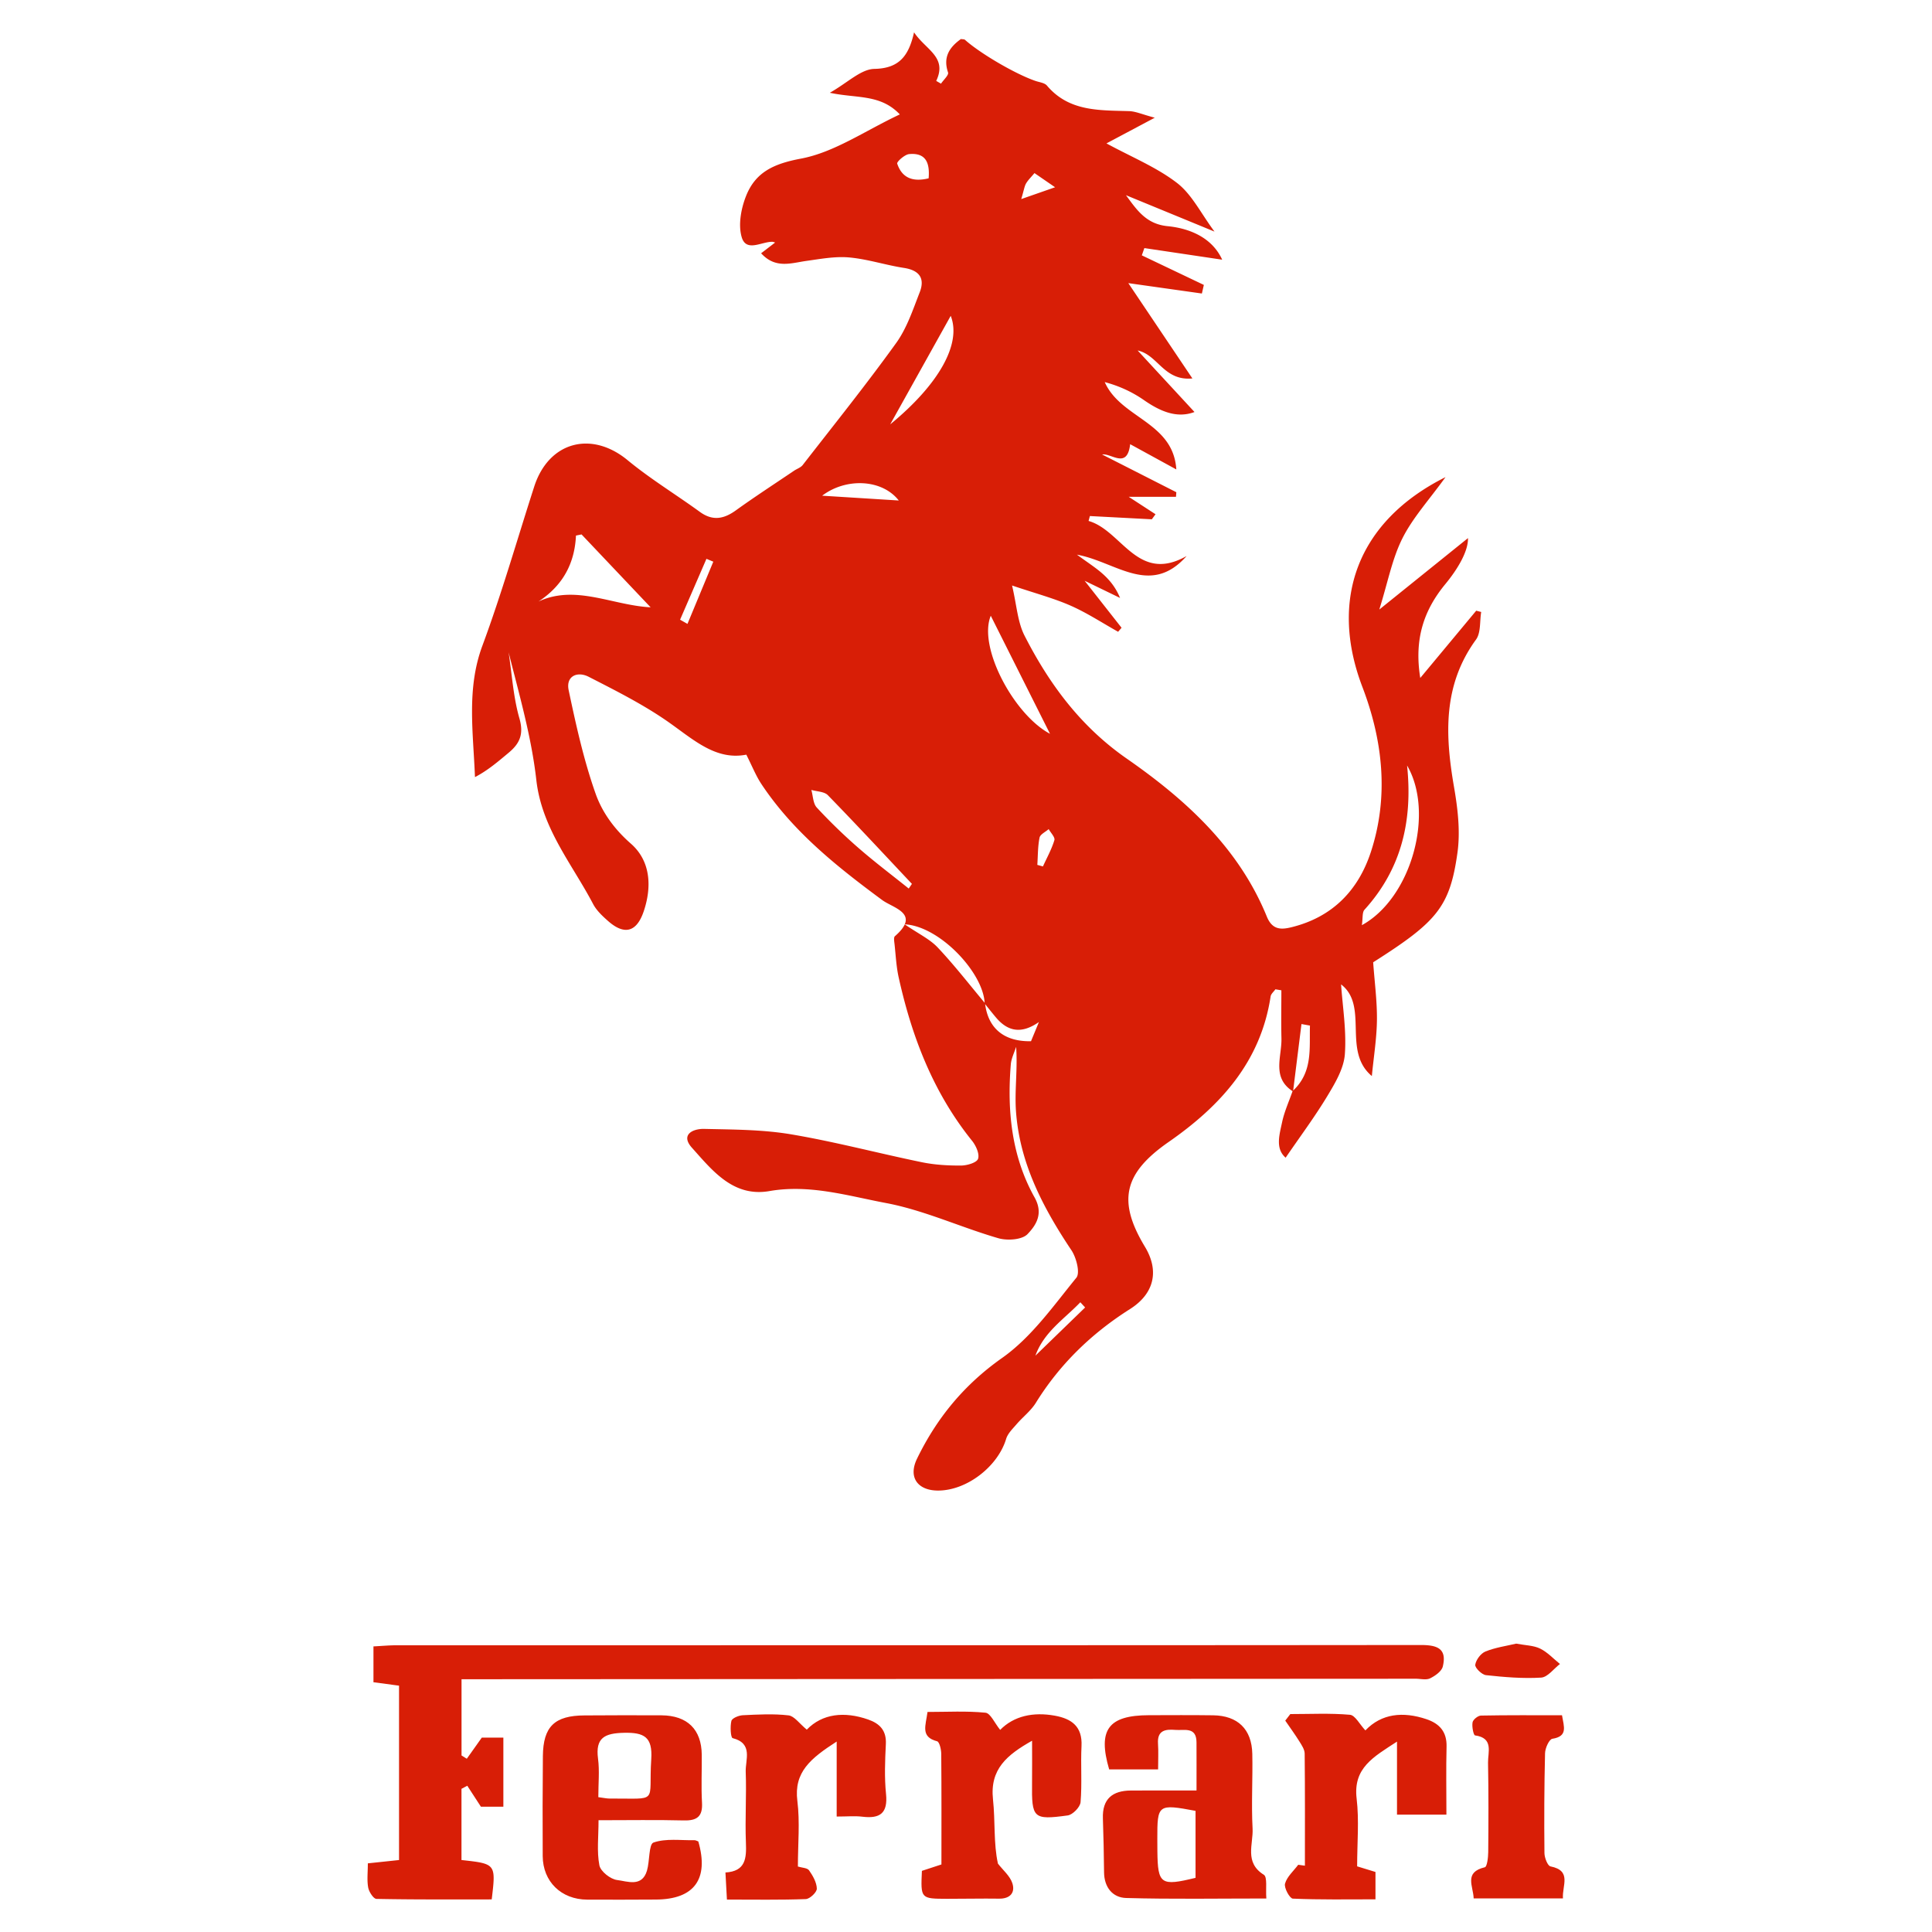 <?xml version="1.0" standalone="no"?><!DOCTYPE svg PUBLIC "-//W3C//DTD SVG 1.1//EN" "http://www.w3.org/Graphics/SVG/1.1/DTD/svg11.dtd"><svg t="1566362081684" class="icon" viewBox="0 0 1024 1024" version="1.1" xmlns="http://www.w3.org/2000/svg" p-id="3198" xmlns:xlink="http://www.w3.org/1999/xlink" width="200" height="200"><defs><style type="text/css"></style></defs><path d="M685.358 578.516c-11.491-7.281-5.943-18.356-6.167-28.095-0.197-8.508-0.04-17.024-0.04-25.536-1.051-0.179-2.103-0.355-3.153-0.534-0.881 1.262-2.346 2.436-2.552 3.802-5.245 34.651-26.648 58.08-53.994 77.087-23.757 16.508-27.359 31.159-12.623 55.562 7.85 13.005 4.739 25.021-7.921 33.041-20.266 12.836-37.158 29.125-49.884 49.672-2.639 4.262-6.904 7.493-10.228 11.363-2.076 2.419-4.655 4.883-5.528 7.773-4.443 14.764-21.088 27.547-36.353 27.377-10.474-0.116-15.686-6.973-10.874-16.883 10.435-21.484 24.872-39.16 45.13-53.431 15.465-10.892 27.096-27.497 39.313-42.477 2.093-2.564 0.001-10.683-2.615-14.593-15.091-22.572-27.46-46.205-29.386-73.76-0.772-11.043 0.947-22.257 0.078-34.04-0.97 3.099-2.554 6.147-2.812 9.302-2.011 24.582 0.389 48.689 12.58 70.482 4.888 8.74 0.724 14.826-3.718 19.482-2.885 3.023-10.724 3.551-15.466 2.176-20.001-5.798-39.277-14.83-59.576-18.66-20.165-3.805-40.411-10.036-61.751-6.33-19.177 3.331-30.203-10.834-41.08-22.967-6.202-6.917 0.461-10.126 6.459-9.988 15.372 0.352 30.941 0.33 46.028 2.866 23.306 3.921 46.239 10.039 69.414 14.802 6.756 1.39 13.809 1.795 20.721 1.757 3.178-0.018 8.297-1.504 9.02-3.558 0.893-2.545-1.097-6.989-3.162-9.551-20.556-25.521-31.939-55.11-38.916-86.659-1.262-5.714-1.536-11.652-2.172-17.495-0.16-1.448-0.563-3.645 0.187-4.298 13.86-12.052-0.854-14.815-6.748-19.168-24.022-17.74-47.231-36.228-63.991-61.436-2.938-4.42-4.91-9.48-8.024-15.62-15.944 3.132-27.645-7.653-40.699-16.878-13.37-9.449-28.227-16.909-42.863-24.399-5.947-3.044-12.191-0.428-10.588 7.154 3.904 18.484 8.009 37.087 14.289 54.843 3.498 9.896 9.96 18.817 18.684 26.456 10.4 9.108 11.227 22.692 6.826 35.79-3.74 11.139-10.253 12.846-18.894 5.228-3.002-2.646-6.144-5.582-7.964-9.048-11.205-21.334-27.188-40.042-30.095-65.775-2.573-22.783-9.039-45.125-14.682-67.606 1.789 11.711 2.482 23.739 5.733 35.031 2.39 8.298 0.196 13.266-5.633 18.124-5.551 4.625-11.003 9.371-17.93 12.984-0.932-24.097-4.508-46.86 3.908-69.576 10.275-27.73 18.413-56.251 27.501-84.422 7.688-23.827 30.323-29.792 49.498-13.978 12.073 9.957 25.583 18.156 38.272 27.382 6.767 4.919 12.663 3.848 19.084-0.776 10.102-7.273 20.557-14.054 30.87-21.029 1.517-1.027 3.508-1.645 4.566-3.007 16.671-21.453 33.691-42.659 49.555-64.695 5.669-7.873 8.867-17.655 12.461-26.853 2.913-7.451-0.201-11.681-8.369-12.94-9.714-1.498-19.224-4.655-28.965-5.541-7.424-0.675-15.112 0.772-22.606 1.814-8.161 1.134-16.47 4.361-24.113-4.031l7.438-5.695c-0.717-0.196-1.069-0.37-1.425-0.379-5.727-0.155-13.97 5.731-16.34-2.592-1.869-6.56-0.279-15.105 2.363-21.736 5.02-12.6 14.647-17.053 29.055-19.761 17.733-3.332 33.947-14.755 52.429-23.437-10.321-10.875-22.771-8.387-37.098-11.47 9.48-5.363 16.46-12.498 23.589-12.649 12.874-0.273 18.161-6.483 21.051-19.389 6.067 9.238 17.814 13 11.747 25.759l2.542 1.453c1.327-2.01 4.202-4.541 3.727-5.939-2.753-8.142 0.727-13.331 6.812-17.71 0.855 0.159 1.755 0.049 2.199 0.447 8.137 7.264 26.808 18.166 37.356 21.766 2.079 0.71 4.804 0.986 6.051 2.459 11.721 13.861 27.77 13.047 43.585 13.542 3.468 0.11 6.892 1.713 13.562 3.485-9.764 5.193-16.881 8.977-25.6 13.612 13.354 7.27 26.542 12.613 37.405 20.975 7.877 6.063 12.672 16.131 19.855 25.772-17.288-7.109-32.106-13.201-46.924-19.292 5.804 7.926 10.742 15.299 22.08 16.421 12.049 1.194 23.656 6.248 28.923 17.764l-41.244-6.147a3396.992 3396.992 0 0 0-1.35 3.848l32.876 15.671-1.044 4.559-38.99-5.505 33.96 50.518c-15.174 1.453-18.225-12.526-29.018-14.82l30.131 32.608c-9.224 3.475-18.033-0.219-26.796-6.313-6.162-4.285-13.079-7.483-20.771-9.544 8.465 19.25 36.314 21.034 37.934 46.299l-24.462-13.386c-1.541 13.471-9.974 4.652-14.867 5.457 13.216 6.72 26.28 13.361 39.341 20.004l-0.191 2.432H598.246l14.207 9.24-1.96 2.679-32.828-1.725-0.699 2.6c17.713 5.043 25.915 33.361 51.967 18.588-19.274 21.742-37.409 3.026-58.121-0.721 5.687 4.186 9.949 6.87 13.658 10.177 3.75 3.346 6.953 7.306 9.189 12.768l-18.778-9.11 19.57 24.905-1.82 2.134c-8.349-4.668-16.417-9.985-25.132-13.829-8.983-3.959-18.596-6.484-31.082-10.7 2.469 10.397 2.906 19.322 6.612 26.578 13.097 25.642 29.693 48.146 54.126 65.14 31.244 21.732 59.386 47.24 74.292 83.764 2.962 7.258 7.75 6.963 13.226 5.604 21.473-5.329 35.231-19.384 41.94-39.9 9.661-29.546 6.253-59.236-4.508-87.405-17.659-46.22-2.744-87.814 44.059-111.219-8.671 12.04-17.32 21.458-22.848 32.445-5.435 10.808-7.707 23.209-12.251 37.738l47.003-37.861c0.186 6.76-5.146 16.054-12.019 24.394-11.382 13.812-16.59 29.128-13.271 49.732l29.655-35.653c0.882 0.227 1.764 0.456 2.642 0.685-0.832 4.938-0.119 11.011-2.758 14.636-17.599 24.163-16.402 50.587-11.66 78.045 1.979 11.442 3.423 23.565 1.832 34.918-4.038 28.878-10.972 36.654-44.672 58.074 0.758 10.628 2.106 20.603 1.997 30.561-0.109 9.732-1.704 19.442-2.698 29.733-15.843-13.251-1.435-37.115-16.307-48.582 0.782 11.662 2.922 24.445 2.004 37.006-0.552 7.558-5.103 15.227-9.204 22.036-6.68 11.091-14.465 21.521-22.185 32.814-5.576-4.852-3.287-12.151-1.87-18.836 1.194-5.631 3.656-10.991 5.556-16.472 10.84-9.951 8.844-22.58 9.203-34.716l-4.494-0.812c-1.494 11.914-2.977 23.828-4.462 35.744z m-163.269-46.769c1.527 13.256 10.042 20.394 24.362 20.124 1.37-3.316 2.785-6.743 4.198-10.17-8.881 6.181-16.142 5.405-22.72-2.362-2.061-2.432-4.027-4.947-6.039-7.427-0.5-16.189-23.83-41.061-42.395-42.001 7.345 5.036 13.309 7.822 17.509 12.276 8.854 9.386 16.782 19.649 25.084 29.558zM344.84 321.888l-36.607-38.63-2.959 0.604c-0.842 18.194-10.126 30.45-25.965 38.486 21.765-15.105 43.075-1.629 65.531-0.46z m400.946 83.834c3.071 29.586-3.145 55.02-22.563 76.435-1.307 1.439-0.833 4.485-1.409 8.207 26.216-14.341 38.693-59.404 23.972-84.643z m-220.658-79.357c-6.858 16.659 12.296 52.453 31.397 62.565l-31.397-62.565z m-43.479 144.584l1.688-2.47c-14.804-15.721-29.492-31.555-44.561-47.017-1.884-1.934-5.78-1.905-8.745-2.785 0.904 3.164 0.883 7.185 2.88 9.336a288.115 288.115 0 0 0 22.056 21.381c8.613 7.507 17.765 14.396 26.682 21.555z m22.25-303.544l-32.072 57.521c25.938-21.288 37.892-42.838 32.072-57.521z m-68.132 95.325c13.112 0.82 26.912 1.684 40.6 2.543-8.911-11.392-28.001-12.124-40.6-2.543z m56.424-168.216c0.694-8.174-1.436-13.652-10.316-12.841-2.367 0.216-6.657 4.091-6.34 5.043 2.61 7.822 8.525 9.792 16.655 7.798zM360.456 328.449c1.306 0.741 2.612 1.482 3.918 2.226l13.691-32.972c-1.211-0.506-2.423-1.011-3.634-1.514l-13.975 32.26z m214.685 364.534c-0.846-0.918-1.692-1.839-2.541-2.758-8.513 8.906-19.276 15.711-23.816 28.306 8.785-8.517 17.572-17.032 26.356-25.548zM549.811 458.409l2.967 0.819c2.103-4.62 4.614-9.116 6.068-13.93 0.457-1.51-1.933-3.878-3.017-5.855-1.684 1.494-4.485 2.764-4.845 4.526-0.951 4.7-0.854 9.613-1.174 14.44z m-8.524-352.9l17.93-6.259-10.924-7.507c-1.779 2.14-3.387 3.66-4.456 5.492-0.864 1.475-1.08 3.329-2.551 8.274zM244.594 985.851c18.289 2.004 18.289 2.004 16.027 20.876-20.196 0-40.641 0.133-61.079-0.271-1.563-0.029-3.95-3.697-4.379-5.969-0.727-3.867-0.201-7.967-0.201-12.877 5.594-0.593 10.551-1.117 16.535-1.755V893.44l-13.555-1.812v-19.003c4.319-0.218 8.252-0.593 12.187-0.593 180.96-0.018 361.921 0.04 542.883-0.141 8.616-0.009 14.015 1.768 11.702 11.378-0.612 2.545-4.035 4.966-6.732 6.282-2.083 1.014-5.048 0.216-7.625 0.216-164.04 0.086-328.082 0.173-492.124 0.257H244.621v40.41l2.792 1.737 7.946-11.197h11.434v36.617h-11.901c-2.531-3.892-4.878-7.501-7.223-11.113-1.025 0.547-2.049 1.091-3.075 1.635v37.738z" fill="#d81e06" p-id="3199"></path><path d="M317.24 964.759c0 8.744-0.966 16.545 0.445 23.894 0.618 3.222 5.862 7.368 9.405 7.795 5.384 0.649 13.172 3.956 15.818-4.969 1.503-5.073 0.913-14.007 3.465-14.897 6.582-2.29 14.385-1.098 21.701-1.234 0.681-0.014 1.371 0.428 2.054 0.663 5.728 19.924-2.127 30.693-22.511 30.794-12.136 0.063-24.271 0.109-36.408 0.042-13.751-0.078-23.493-9.563-23.562-23.101-0.093-17.654-0.079-35.309 0.09-52.963 0.151-15.689 6.209-21.505 22.084-21.573 13.605-0.061 27.213-0.151 40.818-0.049 13.687 0.102 21.164 7.483 21.307 20.872 0.088 8.458-0.349 16.937 0.129 25.372 0.417 7.34-2.583 9.638-9.628 9.464-14.601-0.365-29.217-0.111-45.207-0.111z m-0.118-12.223c3.043 0.393 4.474 0.741 5.903 0.733 26.776-0.133 20.586 2.982 22.153-20.884 0.772-11.757-3.768-14.207-14.446-13.967-10.067 0.228-15.245 2.479-13.764 13.702 0.849 6.428 0.154 13.059 0.154 20.416zM634.181 948.993c0-9.572 0.037-17.564-0.01-25.555-0.05-8.387-6.45-6.163-11.186-6.554-5.257-0.434-9.686 0.166-9.217 7.279 0.282 4.293 0.052 8.62 0.052 13.664h-25.938c-6.139-20.978-0.502-28.669 21.006-28.731 11.382-0.032 22.76-0.102 34.141 0.052 12.964 0.178 20.424 7.333 20.713 20.369 0.293 13.207-0.558 26.461 0.151 39.638 0.444 8.251-4.5 17.978 5.948 24.499 2.012 1.257 0.914 7.501 1.348 12.585-25.42 0-49.878 0.417-74.305-0.261-7.159-0.196-11.617-5.647-11.709-13.555-0.114-9.546-0.276-19.09-0.617-28.628-0.37-10.35 5.079-14.717 14.799-14.781 10.98-0.076 21.962-0.02 34.824-0.02z m-0.518 10.799c-19.954-3.72-20.292-3.462-20.257 14.92 0.004 2.205 0.005 4.408 0.033 6.61 0.206 17.352 1.796 18.487 20.224 13.966v-35.496zM498.976 988.2c0-19.697 0.076-39.176-0.097-58.653-0.02-2.31-0.947-6.309-2.208-6.639-8.973-2.348-5.976-8.348-5.073-15.539 10.376 0 20.63-0.602 30.723 0.404 2.673 0.265 4.846 5.486 7.795 9.103 7.273-7.419 17.545-9.582 28.892-7.544 8.998 1.615 14.735 5.741 14.216 16.108-0.495 9.908 0.33 19.896-0.502 29.759-0.219 2.605-4.164 6.657-6.81 7.016-18.335 2.5-19.135 1.51-18.904-17.354 0.083-6.885 0.013-13.773 0.013-22.245-13.294 7.523-22.452 15.048-20.712 31.13 1.256 11.588 0.244 23.423 2.621 34.012 2.641 3.436 6.387 6.511 7.64 10.395 1.612 4.989-1.172 8.265-7.084 8.175-9.19-0.141-18.387 0.106-27.583 0.079-13.942-0.045-13.942-0.086-13.277-14.815 3-0.979 6.255-2.047 10.349-3.391zM691.628 988.859c0-19.813 0.087-39.629-0.124-59.441-0.023-2.143-1.544-4.407-2.765-6.369-2.36-3.788-5.004-7.398-7.53-11.084l2.68-3.468c10.545 0 21.138-0.55 31.601 0.375 2.77 0.242 5.139 5.038 8.193 8.279 8.59-9.002 19.973-10.092 32.314-5.962 6.993 2.342 10.913 6.696 10.707 14.6-0.302 11.684-0.078 23.379-0.078 36.001h-26.188v-38.701c-12.476 8.146-23.328 13.943-21.393 30.213 1.373 11.57 0.266 23.437 0.266 35.899l9.72 2.984v14.502c-14.757 0-29.307 0.265-43.814-0.371-1.62-0.072-4.745-5.734-4.125-7.955 1.033-3.693 4.532-6.697 6.994-9.99 1.18 0.161 2.36 0.326 3.542 0.488zM443.457 923.058c-13.841 8.936-22.765 16.193-20.838 31.494 1.413 11.213 0.278 22.747 0.278 34.749 2.173 0.675 4.987 0.684 5.917 2.012 2.012 2.877 4.045 6.408 4.118 9.713 0.042 1.885-3.698 5.448-5.837 5.527-13.53 0.511-27.087 0.262-41.809 0.262l-0.782-14.36c10.726-0.628 11.18-7.535 10.843-15.843-0.503-12.484 0.362-25.021-0.101-37.508-0.237-6.381 4.092-15.032-6.935-17.866-1.041-0.266-1.393-6.181-0.658-9.124 0.364-1.46 3.886-2.907 6.043-3.008 8.076-0.389 16.253-0.855 24.234 0.074 3.089 0.358 5.755 4.353 9.683 7.567 8.224-8.506 19.889-9.783 32.508-5.379 6.162 2.149 9.765 5.812 9.396 13.03-0.448 8.806-0.791 17.723 0.095 26.461 1.034 10.196-3.201 13.179-12.543 12.028-3.914-0.484-7.937-0.083-13.615-0.083 0.003-13.117 0.003-25.285 0.003-39.749zM828.392 1006.189h-47.32c-0.201-6.52-5.306-13.836 5.926-16.508 1.19-0.287 1.765-5.208 1.791-7.987 0.138-15.813 0.205-31.628-0.101-47.434-0.106-5.535 3.099-13.101-6.889-14.461-0.818-0.113-1.731-4.673-1.311-6.924 0.275-1.473 2.858-3.552 4.442-3.583 14.237-0.278 28.483-0.161 42.968-0.161 1.046 6.205 3.173 11.132-5.12 12.461-1.714 0.276-3.805 4.954-3.871 7.647-0.439 17.642-0.498 35.3-0.319 52.945 0.026 2.456 1.679 6.734 3.205 7.043 11.468 2.301 6.104 10.102 6.598 16.964zM803.607 871.158c4.91 0.933 9.225 0.929 12.704 2.633 3.898 1.912 7.034 5.367 10.501 8.154-3.319 2.531-6.518 7.009-9.98 7.222-9.693 0.591-19.53-0.25-29.225-1.304-2.211-0.241-5.919-3.887-5.687-5.504 0.374-2.632 2.957-6.054 5.444-7.053 5.352-2.141 11.238-2.952 16.243-4.147z" fill="#d81e06" p-id="3200"></path></svg>